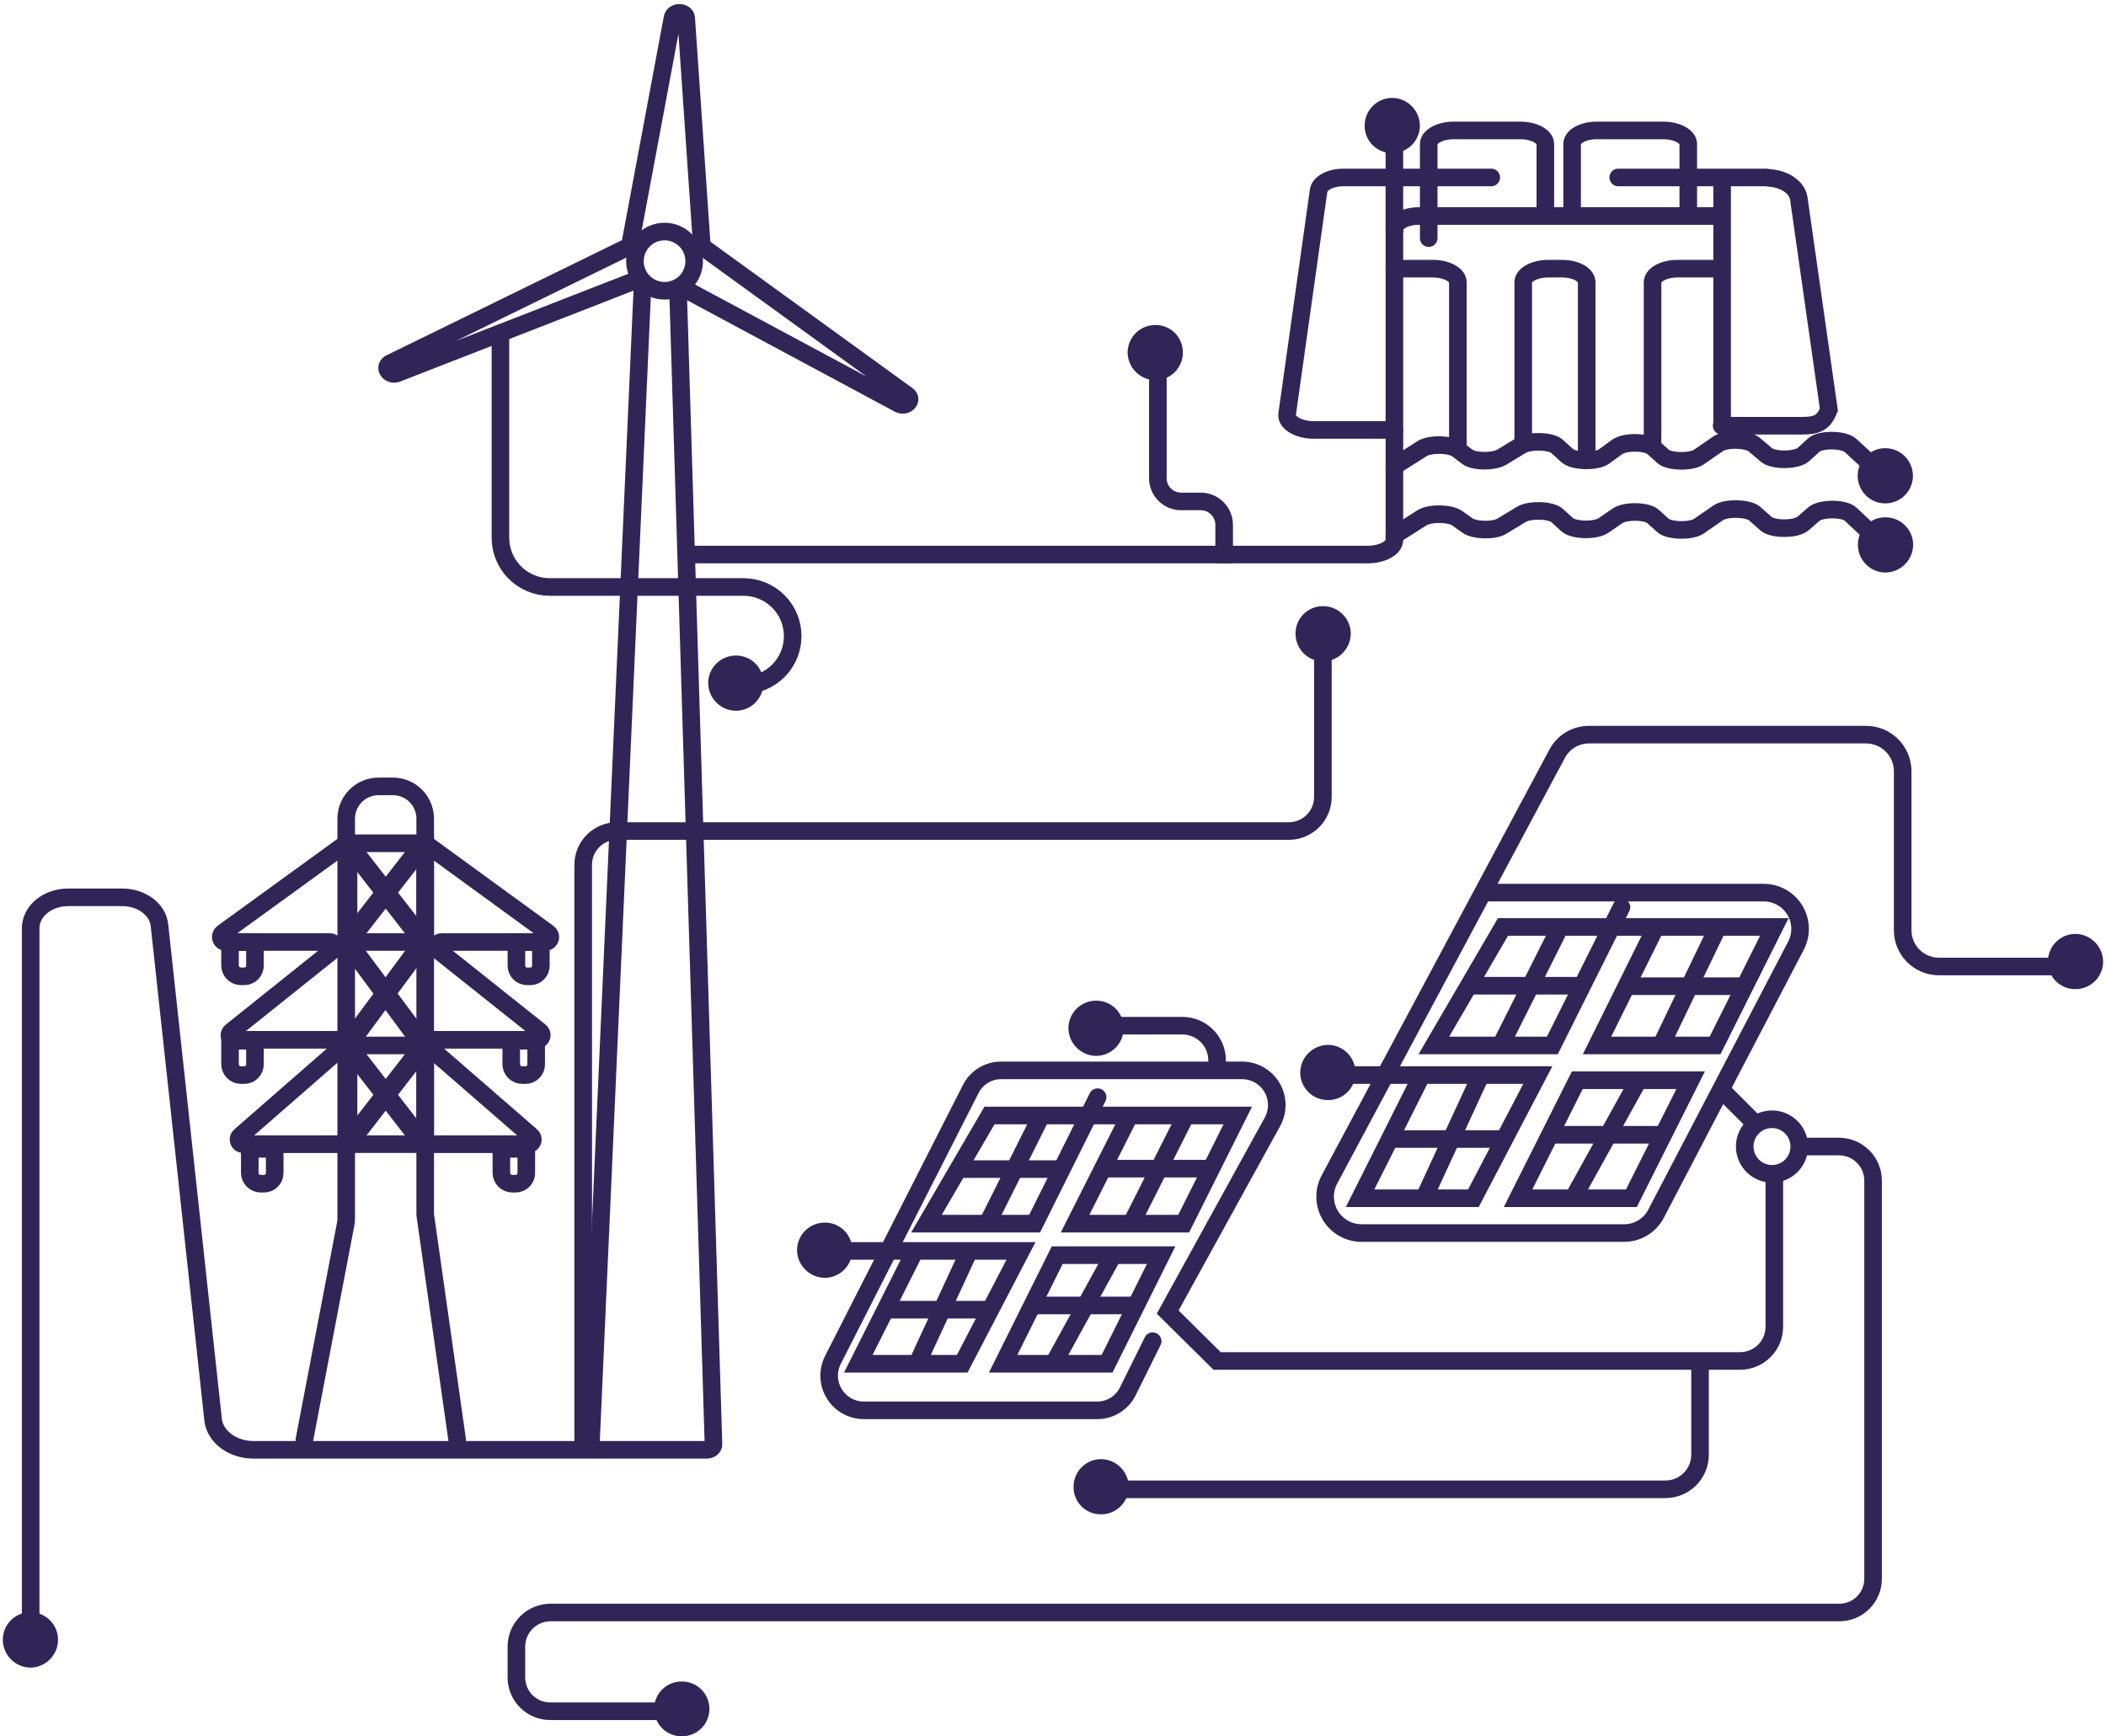 <svg width="359" height="296" viewBox="0 0 359 296" fill="none" xmlns="http://www.w3.org/2000/svg">
<path d="M100.699 246.767L109.516 48.931C109.497 48.751 109.435 48.578 109.338 48.426C109.241 48.273 109.11 48.145 108.955 48.051C108.8 47.958 108.626 47.902 108.445 47.888C108.265 47.873 108.082 47.901 107.914 47.968L67.594 63.681C66.233 64.081 65.35 62.481 66.553 61.917L106.871 42.196C107.024 42.169 107.163 42.091 107.266 41.974C107.368 41.858 107.429 41.71 107.436 41.555L114.648 2.998C114.888 1.875 116.893 1.955 116.971 3.076L119.617 41.636C119.627 41.767 119.669 41.893 119.738 42.005C119.808 42.116 119.904 42.21 120.018 42.276L154.646 67.366C155.689 68.089 154.568 69.452 153.287 68.889L117.293 49.571C116.493 49.171 115.529 49.651 115.611 50.454L121.623 246.206C121.623 246.767 121.144 247.169 120.424 247.169H43.225C39.618 247.169 36.649 244.923 36.328 242.038L27.189 157.788C26.95 155.063 24.144 152.979 20.859 152.979H11.641C8.114 152.979 5.227 155.303 5.227 158.27V279.153" stroke="#312558" stroke-width="3" stroke-miterlimit="10" stroke-linecap="round"/>
<path d="M113.283 49.572C114.623 49.572 115.908 49.041 116.855 48.094C117.803 47.147 118.334 45.862 118.334 44.523C118.334 43.183 117.803 41.899 116.855 40.952C115.908 40.005 114.623 39.473 113.283 39.473C111.944 39.473 110.66 40.005 109.713 40.952C108.766 41.899 108.234 43.183 108.234 44.523C108.234 45.862 108.766 47.147 109.713 48.094C110.66 49.041 111.944 49.572 113.283 49.572Z" stroke="#312558" stroke-width="3" stroke-miterlimit="10"/>
<path d="M252.838 152.179H300.615C301.684 152.17 302.736 152.44 303.67 152.959C304.604 153.478 305.388 154.23 305.945 155.143C306.502 156.055 306.813 157.096 306.847 158.164C306.882 159.232 306.639 160.292 306.142 161.238L282.336 206.849C281.826 207.858 281.048 208.707 280.086 209.301C279.124 209.895 278.015 210.211 276.885 210.216H232.076C231.005 210.211 229.953 209.93 229.023 209.399C228.093 208.869 227.316 208.107 226.767 207.188C226.219 206.268 225.918 205.222 225.892 204.151C225.867 203.081 226.118 202.022 226.623 201.077L265.424 128.532C265.943 127.537 266.726 126.705 267.687 126.125C268.648 125.545 269.75 125.241 270.873 125.245H318.168C319.813 125.264 321.383 125.931 322.539 127.102C323.695 128.272 324.343 129.852 324.342 131.497V158.597C324.342 160.233 324.993 161.804 326.15 162.961C327.308 164.118 328.877 164.769 330.513 164.77H354.64" stroke="#312558" stroke-width="3" stroke-miterlimit="10"/>
<path d="M293.406 185.766L300.057 192.42" stroke="#312558" stroke-width="3" stroke-miterlimit="10"/>
<path d="M302.46 200.117V226.168C302.463 226.937 302.314 227.7 302.021 228.411C301.728 229.122 301.297 229.768 300.753 230.312C300.209 230.856 299.562 231.287 298.851 231.58C298.14 231.873 297.378 232.023 296.609 232.021H207.47L199.052 223.684L216.929 191.219C217.419 190.317 217.665 189.304 217.644 188.277C217.623 187.251 217.338 186.248 216.812 185.366C216.286 184.485 215.539 183.755 214.646 183.249C213.753 182.743 212.745 182.479 211.718 182.482H170.675C169.594 182.475 168.532 182.772 167.611 183.339C166.69 183.906 165.946 184.72 165.464 185.689L141.978 231.86C141.522 232.763 141.306 233.766 141.349 234.776C141.392 235.786 141.693 236.769 142.224 237.629C142.755 238.489 143.497 239.2 144.38 239.692C145.264 240.183 146.258 240.441 147.269 240.439H186.949C188.043 240.456 189.12 240.164 190.056 239.597C190.992 239.029 191.749 238.21 192.24 237.232L196.488 228.653" stroke="#312558" stroke-width="3" stroke-miterlimit="10" stroke-linecap="round"/>
<path d="M302.062 200.116C302.982 200.116 303.882 199.845 304.646 199.334C305.411 198.823 306.007 198.097 306.359 197.247C306.712 196.397 306.804 195.462 306.625 194.56C306.446 193.658 306.004 192.83 305.354 192.179C304.703 191.529 303.875 191.086 302.973 190.906C302.071 190.726 301.135 190.818 300.285 191.17C299.435 191.522 298.708 192.118 298.197 192.883C297.686 193.647 297.414 194.547 297.414 195.467C297.415 196.699 297.906 197.881 298.777 198.753C299.649 199.625 300.83 200.115 302.062 200.116Z" stroke="#312558" stroke-width="3" stroke-miterlimit="10"/>
<path d="M282.258 158.031L272.238 178.23H292.359L302.459 158.031H256.207L244.422 178.23H264.621L276.402 154.664" stroke="#312558" stroke-width="3" stroke-miterlimit="10" stroke-linecap="round"/>
<path d="M293.24 157.229L283.141 178.229" stroke="#312558" stroke-width="3" stroke-miterlimit="10"/>
<path d="M278.094 168.131H297.414" stroke="#312558" stroke-width="3" stroke-miterlimit="10"/>
<path d="M202.344 189.773L193.125 208.05" stroke="#312558" stroke-width="3" stroke-miterlimit="10"/>
<path d="M188.555 199.232H206.191" stroke="#312558" stroke-width="3" stroke-miterlimit="10"/>
<path d="M250.758 168.051H269.596" stroke="#312558" stroke-width="3" stroke-miterlimit="10"/>
<path d="M265.51 158.911L256.211 177.428" stroke="#312558" stroke-width="3" stroke-miterlimit="10"/>
<path d="M227.594 183.28H262.146L251.164 204.28H231.846L241.945 184.16" stroke="#312558" stroke-width="3" stroke-miterlimit="10"/>
<path d="M268.873 184.163H288.193L278.094 204.283H258.773L268.873 184.163Z" stroke="#312558" stroke-width="3" stroke-miterlimit="10"/>
<path d="M279.297 184.163L268.156 204.283" stroke="#312558" stroke-width="3" stroke-miterlimit="10"/>
<path d="M264.227 193.461H282.744" stroke="#312558" stroke-width="3" stroke-miterlimit="10"/>
<path d="M242.742 204.283L252.361 183.44" stroke="#312558" stroke-width="3" stroke-miterlimit="10"/>
<path d="M256.213 194.183H237.133" stroke="#312558" stroke-width="3" stroke-miterlimit="10"/>
<path d="M192.561 190.175L183.262 208.612H201.777L210.996 190.175H168.67L157.93 208.612H176.367L187.107 187.049" stroke="#312558" stroke-width="3" stroke-miterlimit="10" stroke-linecap="round"/>
<path d="M163.625 199.313H180.939" stroke="#312558" stroke-width="3" stroke-miterlimit="10"/>
<path d="M177.172 190.896L168.672 207.889" stroke="#312558" stroke-width="3" stroke-miterlimit="10"/>
<path d="M142.461 213.261H174.045L164.025 232.499H146.311L155.609 213.98" stroke="#312558" stroke-width="3" stroke-miterlimit="10"/>
<path d="M180.219 213.982H197.934L188.715 232.499H171L180.219 213.982Z" stroke="#312558" stroke-width="3" stroke-miterlimit="10"/>
<path d="M189.758 213.982L179.578 232.499" stroke="#312558" stroke-width="3" stroke-miterlimit="10"/>
<path d="M175.969 222.56H192.963" stroke="#312558" stroke-width="3" stroke-miterlimit="10"/>
<path d="M156.328 232.5L165.145 213.422" stroke="#312558" stroke-width="3" stroke-miterlimit="10"/>
<path d="M168.678 223.281H151.203" stroke="#312558" stroke-width="3" stroke-miterlimit="10"/>
<path d="M289.797 232.499V248.051C289.784 249.613 289.153 251.106 288.041 252.203C286.929 253.3 285.427 253.912 283.865 253.903H188.953" stroke="#312558" stroke-width="3" stroke-miterlimit="10"/>
<path d="M207.473 182.48V180.796C207.475 180.016 207.323 179.244 207.025 178.523C206.728 177.803 206.29 177.148 205.738 176.597C205.187 176.045 204.533 175.609 203.812 175.312C203.092 175.014 202.319 174.862 201.539 174.864H187.273" stroke="#312558" stroke-width="3" stroke-miterlimit="10"/>
<path d="M353.762 168.131C354.315 168.136 354.862 168.033 355.375 167.826C355.888 167.62 356.356 167.314 356.75 166.927C357.145 166.54 357.459 166.079 357.676 165.57C357.892 165.062 358.007 164.516 358.012 163.963C358.004 162.838 357.553 161.762 356.758 160.967C355.963 160.172 354.887 159.721 353.762 159.714C352.646 159.725 351.579 160.179 350.797 160.976C350.015 161.772 349.583 162.847 349.594 163.963C349.59 164.511 349.694 165.055 349.903 165.562C350.111 166.07 350.417 166.531 350.805 166.919C351.193 167.307 351.655 167.613 352.162 167.821C352.67 168.029 353.213 168.135 353.762 168.131Z" fill="#312558" stroke="#312558" stroke-miterlimit="10"/>
<path d="M187.67 257.671C188.223 257.676 188.771 257.573 189.283 257.366C189.796 257.16 190.262 256.854 190.656 256.467C191.051 256.08 191.366 255.619 191.582 255.11C191.799 254.602 191.913 254.056 191.918 253.503C191.911 252.378 191.461 251.302 190.666 250.507C189.871 249.712 188.795 249.262 187.67 249.254C186.554 249.264 185.487 249.718 184.705 250.515C183.923 251.311 183.49 252.387 183.5 253.503C183.497 254.051 183.602 254.595 183.811 255.103C184.019 255.61 184.325 256.071 184.713 256.459C185.101 256.847 185.563 257.153 186.07 257.361C186.578 257.569 187.122 257.675 187.67 257.671Z" fill="#312558" stroke="#312558" stroke-miterlimit="10"/>
<path d="M116.17 295.508C116.725 295.52 117.277 295.421 117.793 295.217C118.309 295.013 118.781 294.708 119.178 294.319C119.575 293.931 119.89 293.468 120.105 292.956C120.321 292.444 120.432 291.894 120.432 291.339C120.432 290.784 120.321 290.234 120.105 289.722C119.89 289.21 119.575 288.747 119.178 288.358C118.781 287.97 118.309 287.665 117.793 287.461C117.277 287.257 116.725 287.158 116.17 287.17C115.064 287.17 114.004 287.609 113.223 288.391C112.441 289.172 112 290.233 112 291.339C112 292.445 112.441 293.505 113.223 294.287C114.004 295.069 115.064 295.508 116.17 295.508Z" fill="#312558" stroke="#312558" stroke-miterlimit="10"/>
<path d="M5.227 283.803C6.338 283.778 7.397 283.32 8.176 282.526C8.955 281.732 9.392 280.666 9.395 279.554C9.395 278.437 8.951 277.367 8.162 276.578C7.373 275.789 6.302 275.345 5.186 275.345C4.069 275.345 2.998 275.789 2.209 276.578C1.42 277.367 0.977 278.437 0.977 279.554C0.984 280.678 1.435 281.756 2.23 282.551C3.026 283.346 4.102 283.795 5.227 283.803Z" fill="#312558" stroke="#312558" stroke-miterlimit="10"/>
<path d="M225.512 112.259C226.637 112.252 227.713 111.802 228.508 111.007C229.303 110.212 229.754 109.136 229.762 108.011C229.757 107.458 229.642 106.912 229.426 106.404C229.21 105.895 228.895 105.433 228.5 105.046C228.106 104.659 227.638 104.353 227.125 104.147C226.612 103.94 226.065 103.837 225.512 103.842C224.963 103.838 224.42 103.943 223.912 104.152C223.405 104.36 222.943 104.667 222.555 105.055C222.167 105.443 221.861 105.904 221.653 106.411C221.444 106.919 221.34 107.462 221.344 108.011C221.339 108.564 221.442 109.112 221.649 109.624C221.855 110.137 222.16 110.604 222.547 110.998C222.934 111.393 223.396 111.708 223.904 111.924C224.413 112.14 224.959 112.254 225.512 112.259Z" fill="#312558" stroke="#312558" stroke-miterlimit="10"/>
<path d="M196.969 64.322C197.521 64.316 198.068 64.202 198.576 63.986C199.085 63.769 199.545 63.455 199.932 63.061C200.319 62.666 200.625 62.199 200.832 61.687C201.039 61.174 201.142 60.626 201.137 60.074C201.141 59.525 201.034 58.981 200.826 58.474C200.618 57.966 200.312 57.505 199.924 57.117C199.536 56.73 199.076 56.423 198.568 56.215C198.061 56.007 197.517 55.902 196.969 55.906C196.416 55.9 195.868 56.004 195.355 56.21C194.843 56.417 194.375 56.721 193.98 57.109C193.586 57.496 193.271 57.957 193.055 58.466C192.838 58.975 192.724 59.521 192.719 60.074C192.726 61.198 193.177 62.275 193.973 63.069C194.768 63.865 195.844 64.314 196.969 64.322Z" fill="#312558" stroke="#312558" stroke-miterlimit="10"/>
<path d="M321.379 85.324C322.495 85.324 323.564 84.881 324.354 84.092C325.143 83.303 325.588 82.232 325.588 81.116C325.588 80 325.143 78.93 324.354 78.141C323.564 77.352 322.495 76.908 321.379 76.908C320.263 76.908 319.193 77.352 318.404 78.141C317.615 78.93 317.172 80 317.172 81.116C317.172 82.232 317.615 83.303 318.404 84.092C319.193 84.881 320.263 85.324 321.379 85.324Z" fill="#312558" stroke="#312558" stroke-miterlimit="10"/>
<path d="M237.295 25.605C238.411 25.615 239.487 25.181 240.283 24.399C241.08 23.618 241.532 22.552 241.543 21.436C241.536 20.311 241.086 19.235 240.291 18.439C239.496 17.644 238.419 17.195 237.295 17.188C236.742 17.192 236.196 17.306 235.688 17.523C235.179 17.739 234.718 18.053 234.33 18.447C233.943 18.842 233.637 19.309 233.43 19.821C233.223 20.334 233.12 20.883 233.125 21.436C233.121 21.984 233.228 22.527 233.436 23.035C233.644 23.543 233.95 24.005 234.338 24.393C234.726 24.78 235.188 25.087 235.696 25.295C236.203 25.503 236.746 25.608 237.295 25.605Z" fill="#312558" stroke="#312558" stroke-miterlimit="10"/>
<path d="M186.875 179.514C187.991 179.503 189.058 179.049 189.84 178.252C190.621 177.455 191.054 176.381 191.043 175.265C191.047 174.716 190.942 174.173 190.734 173.665C190.526 173.158 190.22 172.697 189.832 172.309C189.444 171.921 188.982 171.615 188.475 171.406C187.967 171.198 187.423 171.093 186.875 171.097C186.322 171.091 185.774 171.195 185.262 171.402C184.749 171.608 184.281 171.913 183.887 172.3C183.492 172.687 183.177 173.149 182.961 173.657C182.744 174.166 182.63 174.712 182.625 175.265C182.633 176.39 183.084 177.466 183.879 178.261C184.674 179.056 185.75 179.506 186.875 179.514Z" fill="#312558" stroke="#312558" stroke-miterlimit="10"/>
<path d="M140.615 217.351C141.732 217.34 142.798 216.885 143.58 216.088C144.362 215.291 144.795 214.217 144.785 213.101C144.789 212.552 144.683 212.009 144.475 211.501C144.266 210.994 143.96 210.533 143.572 210.145C143.184 209.757 142.722 209.449 142.215 209.241C141.707 209.033 141.164 208.929 140.615 208.933C140.063 208.928 139.515 209.031 139.002 209.237C138.489 209.444 138.021 209.75 137.627 210.137C137.232 210.524 136.919 210.985 136.703 211.493C136.487 212.002 136.372 212.548 136.367 213.101C136.375 214.225 136.824 215.301 137.619 216.097C138.414 216.892 139.491 217.343 140.615 217.351Z" fill="#312558" stroke="#312558" stroke-miterlimit="10"/>
<path d="M125.469 120.675C126.021 120.67 126.568 120.556 127.076 120.34C127.585 120.124 128.045 119.809 128.432 119.414C128.819 119.02 129.125 118.553 129.332 118.04C129.539 117.528 129.642 116.98 129.637 116.427C129.64 115.879 129.534 115.335 129.326 114.827C129.118 114.32 128.812 113.86 128.424 113.472C128.036 113.084 127.576 112.777 127.068 112.569C126.561 112.36 126.017 112.255 125.469 112.259C124.353 112.248 123.277 112.681 122.48 113.463C121.683 114.245 121.23 115.311 121.219 116.427C121.227 117.552 121.677 118.628 122.473 119.423C123.268 120.218 124.344 120.668 125.469 120.675Z" fill="#312558" stroke="#312558" stroke-miterlimit="10"/>
<path d="M226.389 187.048C226.937 187.052 227.481 186.947 227.988 186.739C228.496 186.531 228.958 186.224 229.346 185.836C229.734 185.448 230.04 184.987 230.248 184.479C230.456 183.972 230.562 183.428 230.559 182.88C230.569 181.764 230.135 180.689 229.354 179.893C228.572 179.096 227.505 178.642 226.389 178.631C225.264 178.638 224.188 179.089 223.393 179.884C222.598 180.679 222.148 181.755 222.141 182.88C222.146 183.432 222.26 183.979 222.477 184.487C222.693 184.996 223.006 185.457 223.4 185.844C223.795 186.231 224.263 186.537 224.775 186.743C225.288 186.95 225.836 187.053 226.389 187.048Z" fill="#312558" stroke="#312558" stroke-miterlimit="10"/>
<path d="M99.414 246.768V147.45C99.411 146.691 99.557 145.939 99.846 145.237C100.135 144.536 100.559 143.898 101.096 143.361C101.632 142.825 102.271 142.399 102.973 142.11C103.674 141.821 104.425 141.675 105.184 141.678H219.734C221.275 141.666 222.75 141.044 223.832 139.946C224.914 138.849 225.516 137.367 225.506 135.826V108.009" stroke="#312558" stroke-width="3" stroke-miterlimit="10"/>
<path d="M306.711 195.465H313.525C315.067 195.477 316.539 196.101 317.621 197.198C318.703 198.296 319.305 199.778 319.295 201.319V269.133C319.298 269.892 319.152 270.644 318.863 271.346C318.575 272.047 318.15 272.685 317.613 273.222C317.077 273.758 316.438 274.184 315.736 274.473C315.035 274.762 314.284 274.909 313.525 274.906H93.803C92.262 274.918 90.79 275.54 89.707 276.638C88.625 277.735 88.022 279.217 88.031 280.758V285.967C88.028 286.726 88.176 287.478 88.465 288.18C88.754 288.881 89.178 289.519 89.715 290.056C90.252 290.592 90.89 291.017 91.592 291.306C92.294 291.594 93.044 291.742 93.803 291.738H116.65" stroke="#312558" stroke-width="3" stroke-miterlimit="10"/>
<path d="M197.373 62.156V81.557C197.376 82.079 197.484 82.595 197.688 83.075C197.891 83.556 198.188 83.99 198.561 84.356C198.933 84.721 199.375 85.008 199.859 85.202C200.344 85.396 200.861 85.492 201.383 85.484H204.748C205.798 85.503 206.798 85.934 207.533 86.684C208.268 87.433 208.678 88.442 208.676 89.492V94.543H117.453" stroke="#312558" stroke-width="3" stroke-miterlimit="10" stroke-linecap="round"/>
<path d="M85.305 57.668V91.654C85.3 93.874 86.176 96.007 87.738 97.584C89.301 99.161 91.423 100.055 93.643 100.071H126.75C128.972 100.071 131.103 100.954 132.674 102.525C134.245 104.096 135.127 106.228 135.127 108.449C135.127 110.671 134.245 112.801 132.674 114.372C131.103 115.943 128.972 116.826 126.75 116.826" stroke="#312558" stroke-width="3" stroke-miterlimit="10" stroke-linecap="round"/>
<path d="M77.934 245.486L72.564 207.65C72.497 207.389 72.469 207.12 72.482 206.851V139.516C72.467 138.075 71.89 136.698 70.871 135.679C69.853 134.66 68.474 134.08 67.033 134.064H64.469C63.028 134.08 61.65 134.659 60.631 135.678C59.612 136.697 59.033 138.075 59.018 139.516V207.572C59.031 207.922 59.004 208.271 58.938 208.614L51.883 245.488" stroke="#312558" stroke-width="3" stroke-miterlimit="10" stroke-linecap="round"/>
<path d="M72.478 143.762H59.414V160.596H72.477L72.478 143.762Z" stroke="#312558" stroke-width="3" stroke-miterlimit="10" stroke-linecap="round"/>
<path d="M72.478 178.229H59.414V195.063H72.477L72.478 178.229Z" stroke="#312558" stroke-width="3" stroke-miterlimit="10" stroke-linecap="round"/>
<path d="M59.414 143.762L71.758 159.635C71.969 159.91 72.082 160.249 72.078 160.596C72.086 160.757 72.061 160.918 72.006 161.069C71.951 161.221 71.867 161.36 71.758 161.479L60.457 176.789C60.176 177.222 60.034 177.73 60.049 178.245C60.063 178.761 60.234 179.26 60.539 179.676L72.24 194.746C72.407 194.929 72.635 195.043 72.881 195.066H90.035C90.204 195.067 90.369 195.014 90.506 194.916C90.643 194.818 90.744 194.679 90.797 194.519C90.85 194.358 90.852 194.186 90.801 194.025C90.75 193.865 90.651 193.723 90.516 193.623L73.443 178.793C73.326 178.671 73.244 178.519 73.209 178.354C73.174 178.188 73.186 178.015 73.244 177.856C73.302 177.697 73.405 177.559 73.539 177.455C73.673 177.352 73.833 177.288 74.002 177.271H91.559C91.727 177.272 91.892 177.219 92.029 177.121C92.166 177.023 92.269 176.884 92.322 176.724C92.376 176.564 92.377 176.39 92.326 176.229C92.275 176.069 92.175 175.928 92.039 175.828L74.725 162.041C74.598 161.93 74.509 161.781 74.469 161.617C74.429 161.453 74.439 161.281 74.5 161.123C74.561 160.966 74.67 160.831 74.811 160.737C74.951 160.643 75.116 160.594 75.285 160.598H93.002C93.178 160.593 93.348 160.534 93.488 160.429C93.629 160.323 93.732 160.175 93.785 160.008C93.838 159.84 93.838 159.661 93.783 159.494C93.729 159.327 93.624 159.181 93.482 159.076L73.123 144.246C73.04 144.179 72.945 144.13 72.842 144.102C72.739 144.073 72.631 144.067 72.525 144.082C72.42 144.097 72.319 144.134 72.228 144.189C72.138 144.245 72.059 144.32 71.998 144.407L60.537 159.156C60.232 159.572 60.062 160.07 60.047 160.586C60.032 161.101 60.174 161.609 60.455 162.042L71.439 176.791C71.72 177.224 71.862 177.731 71.848 178.247C71.833 178.763 71.662 179.262 71.357 179.678L59.416 195.069" stroke="#312558" stroke-width="3" stroke-miterlimit="10" stroke-linecap="round"/>
<path d="M72.083 143.762L59.739 159.635C59.526 159.909 59.413 160.248 59.419 160.596C59.412 160.906 59.495 161.214 59.657 161.479L70.958 176.789C71.27 177.206 71.439 177.712 71.439 178.232C71.439 178.753 71.27 179.259 70.958 179.676L59.253 194.746C59.087 194.929 58.856 195.044 58.61 195.066H41.458C41.289 195.067 41.124 195.014 40.987 194.916C40.85 194.818 40.748 194.679 40.694 194.519C40.641 194.358 40.64 194.186 40.69 194.025C40.741 193.865 40.842 193.723 40.977 193.623L57.97 178.793C58.103 178.685 58.202 178.539 58.251 178.374C58.3 178.209 58.299 178.033 58.247 177.869C58.195 177.705 58.095 177.56 57.96 177.453C57.825 177.347 57.661 177.284 57.489 177.271H39.935C39.763 177.278 39.595 177.228 39.454 177.131C39.313 177.033 39.207 176.892 39.153 176.729C39.099 176.567 39.099 176.391 39.153 176.229C39.208 176.066 39.313 175.926 39.454 175.828L56.688 162.041C56.83 161.944 56.935 161.803 56.989 161.641C57.044 161.478 57.043 161.302 56.989 161.14C56.935 160.977 56.829 160.836 56.688 160.738C56.548 160.641 56.379 160.591 56.208 160.598H38.493C38.316 160.599 38.143 160.545 37.997 160.444C37.851 160.343 37.74 160.2 37.679 160.034C37.617 159.868 37.608 159.687 37.653 159.516C37.699 159.344 37.795 159.191 37.931 159.076L58.372 144.246C58.455 144.181 58.551 144.133 58.653 144.105C58.756 144.078 58.863 144.072 58.968 144.087C59.072 144.102 59.172 144.138 59.263 144.193C59.353 144.248 59.432 144.321 59.493 144.407L70.958 159.156C71.27 159.573 71.439 160.078 71.439 160.599C71.439 161.119 71.27 161.626 70.958 162.042L60.058 176.791C59.758 177.217 59.603 177.728 59.618 178.248C59.633 178.768 59.816 179.27 60.14 179.678L72.083 195.069" stroke="#312558" stroke-width="3" stroke-miterlimit="10" stroke-linecap="round"/>
<path d="M39.211 160.596H43.461V164.604C43.465 164.848 43.421 165.089 43.33 165.314C43.239 165.54 43.104 165.745 42.932 165.917C42.76 166.089 42.554 166.225 42.328 166.316C42.103 166.408 41.861 166.453 41.617 166.449H41.057C40.569 166.444 40.103 166.248 39.758 165.903C39.413 165.558 39.216 165.092 39.211 164.604V160.596Z" stroke="#312558" stroke-width="3" stroke-miterlimit="10" stroke-linecap="round"/>
<path d="M88.031 160.596H92.201V164.604C92.207 164.842 92.168 165.078 92.082 165.299C91.997 165.52 91.867 165.722 91.703 165.894C91.54 166.065 91.343 166.202 91.125 166.298C90.908 166.393 90.675 166.445 90.438 166.449H89.877C89.634 166.453 89.392 166.409 89.166 166.317C88.941 166.226 88.735 166.09 88.563 165.918C88.391 165.746 88.254 165.541 88.162 165.315C88.071 165.09 88.027 164.848 88.031 164.604V160.596Z" stroke="#312558" stroke-width="3" stroke-miterlimit="10" stroke-linecap="round"/>
<path d="M39.211 177.43H43.461V181.438C43.465 181.682 43.421 181.923 43.33 182.148C43.239 182.374 43.104 182.58 42.932 182.752C42.76 182.924 42.554 183.06 42.328 183.151C42.103 183.243 41.861 183.288 41.617 183.284H41.057C40.569 183.279 40.103 183.082 39.758 182.737C39.413 182.392 39.216 181.926 39.211 181.438V177.43Z" stroke="#312558" stroke-width="3" stroke-miterlimit="10" stroke-linecap="round"/>
<path d="M87.148 177.43H91.398V181.438C91.403 181.682 91.359 181.924 91.268 182.149C91.176 182.375 91.039 182.58 90.867 182.752C90.695 182.924 90.491 183.06 90.266 183.151C90.04 183.243 89.798 183.288 89.555 183.284H88.992C88.505 183.278 88.038 183.082 87.693 182.737C87.349 182.392 87.154 181.926 87.148 181.438V177.43Z" stroke="#312558" stroke-width="3" stroke-miterlimit="10" stroke-linecap="round"/>
<path d="M42.58 195.866H46.828V199.956C46.832 200.199 46.787 200.441 46.695 200.666C46.604 200.892 46.469 201.097 46.297 201.269C46.125 201.441 45.919 201.576 45.693 201.667C45.468 201.758 45.228 201.804 44.984 201.8H44.422C43.934 201.795 43.47 201.599 43.125 201.254C42.78 200.909 42.583 200.444 42.578 199.956L42.58 195.866Z" stroke="#312558" stroke-width="3" stroke-miterlimit="10" stroke-linecap="round"/>
<path d="M85.469 195.866H89.717V199.956C89.721 200.199 89.675 200.441 89.584 200.666C89.493 200.892 89.357 201.097 89.186 201.269C89.014 201.441 88.809 201.576 88.584 201.667C88.359 201.758 88.118 201.804 87.875 201.8H87.312C86.825 201.794 86.358 201.599 86.014 201.254C85.669 200.909 85.474 200.443 85.469 199.956V195.866Z" stroke="#312558" stroke-width="3" stroke-miterlimit="10" stroke-linecap="round"/>
<path d="M293.408 36.827H241.863C239.539 36.827 237.697 37.869 237.697 39.151V92.057C237.697 93.42 235.611 94.543 233.127 94.543H207.875" stroke="#312558" stroke-width="3" stroke-miterlimit="10" stroke-linecap="round"/>
<path d="M237.694 73.301H223.985C221.34 73.301 219.176 72.018 219.417 70.575L224.788 32.419C225.028 31.219 226.788 30.254 229.036 30.254H254.208" stroke="#312558" stroke-width="3" stroke-miterlimit="10" stroke-linecap="round"/>
<path d="M293.486 72.579H307.195C309.84 72.579 310.882 72.016 311.764 69.853L306.635 33.861C306.393 32.017 304.309 30.494 301.584 30.334C301.424 30.334 301.26 30.254 301.021 30.254H275.852" stroke="#312558" stroke-width="3" stroke-miterlimit="10" stroke-linecap="round"/>
<path d="M237.695 39.312V24.481" stroke="#312558" stroke-width="3" stroke-miterlimit="10" stroke-linecap="round"/>
<path d="M243.547 40.595V24.564C243.547 23.28 245.471 22.237 247.797 22.237H259.178C261.504 22.237 263.428 23.28 263.428 24.564V36.105" stroke="#312558" stroke-width="3" stroke-miterlimit="10" stroke-linecap="round"/>
<path d="M267.992 36.507V24.564C267.992 23.282 269.836 22.238 272.162 22.238H283.545C285.869 22.238 287.793 23.282 287.793 24.564V36.105" stroke="#312558" stroke-width="3" stroke-miterlimit="10" stroke-linecap="round"/>
<path d="M237.695 45.805H244.268C246.592 45.805 248.516 46.846 248.516 48.128V76.186" stroke="#312558" stroke-width="3" stroke-miterlimit="10" stroke-linecap="round"/>
<path d="M292.525 45.805H285.953C283.627 45.805 281.703 46.846 281.703 48.128V75.464" stroke="#312558" stroke-width="3" stroke-miterlimit="10" stroke-linecap="round"/>
<path d="M259.656 74.742V48.129C259.656 46.847 261.582 45.806 263.906 45.806H266.307C268.633 45.806 270.475 46.847 270.475 48.129V77.548" stroke="#312558" stroke-width="3" stroke-miterlimit="10" stroke-linecap="round"/>
<path d="M237.695 79.477L242.506 76.43C243.947 75.63 247.235 75.709 248.438 76.59L250.121 77.873C251.321 78.755 254.609 78.755 255.973 77.954L259.418 75.87C260.861 75.07 264.389 75.147 265.432 76.109L267.197 77.709C268.318 78.671 272.006 78.751 273.369 77.87L275.693 76.185C277.056 75.223 280.744 75.303 281.787 76.265L283.471 77.788C284.51 78.751 288.2 78.83 289.561 77.949L292.928 75.623C294.291 74.741 297.818 74.824 299.021 75.784L301.104 77.547C302.304 78.589 306.154 78.51 307.357 77.547L309.201 75.864C310.401 74.821 314.33 74.902 315.455 75.944L320.502 80.593" stroke="#312558" stroke-width="3" stroke-miterlimit="10" stroke-linecap="round"/>
<path d="M321.379 97.108C322.504 97.101 323.58 96.65 324.375 95.855C325.171 95.059 325.622 93.983 325.629 92.859C325.624 92.306 325.51 91.76 325.293 91.251C325.077 90.743 324.762 90.282 324.367 89.895C323.973 89.508 323.505 89.202 322.992 88.995C322.48 88.789 321.932 88.686 321.379 88.692C320.831 88.688 320.287 88.793 319.779 89.001C319.272 89.209 318.812 89.516 318.424 89.903C318.036 90.291 317.73 90.752 317.522 91.259C317.313 91.766 317.208 92.31 317.211 92.859C317.201 93.975 317.635 95.049 318.416 95.846C319.198 96.643 320.263 97.097 321.379 97.108Z" fill="#312558" stroke="#312558" stroke-miterlimit="10"/>
<path d="M237.695 91.257L242.506 88.211C243.947 87.411 247.235 87.489 248.438 88.371L250.121 89.57C251.321 90.452 254.609 90.532 255.973 89.731L259.418 87.647C260.861 86.847 264.389 86.926 265.432 87.888L267.197 89.487C268.318 90.449 272.006 90.529 273.369 89.567L275.693 87.968C277.056 87.006 280.744 87.087 281.787 88.048L283.471 89.57C284.51 90.532 288.2 90.612 289.561 89.731L292.928 87.406C294.291 86.524 297.818 86.606 299.021 87.486L301.104 89.331C302.304 90.293 306.154 90.293 307.357 89.251L309.201 87.65C310.401 86.608 314.33 86.608 315.455 87.65L320.502 92.38" stroke="#312558" stroke-width="3" stroke-miterlimit="10" stroke-linecap="round"/>
<path d="M293.562 30.413V72.413" stroke="#312558" stroke-width="3" stroke-miterlimit="10" stroke-linecap="round"/>
</svg>
